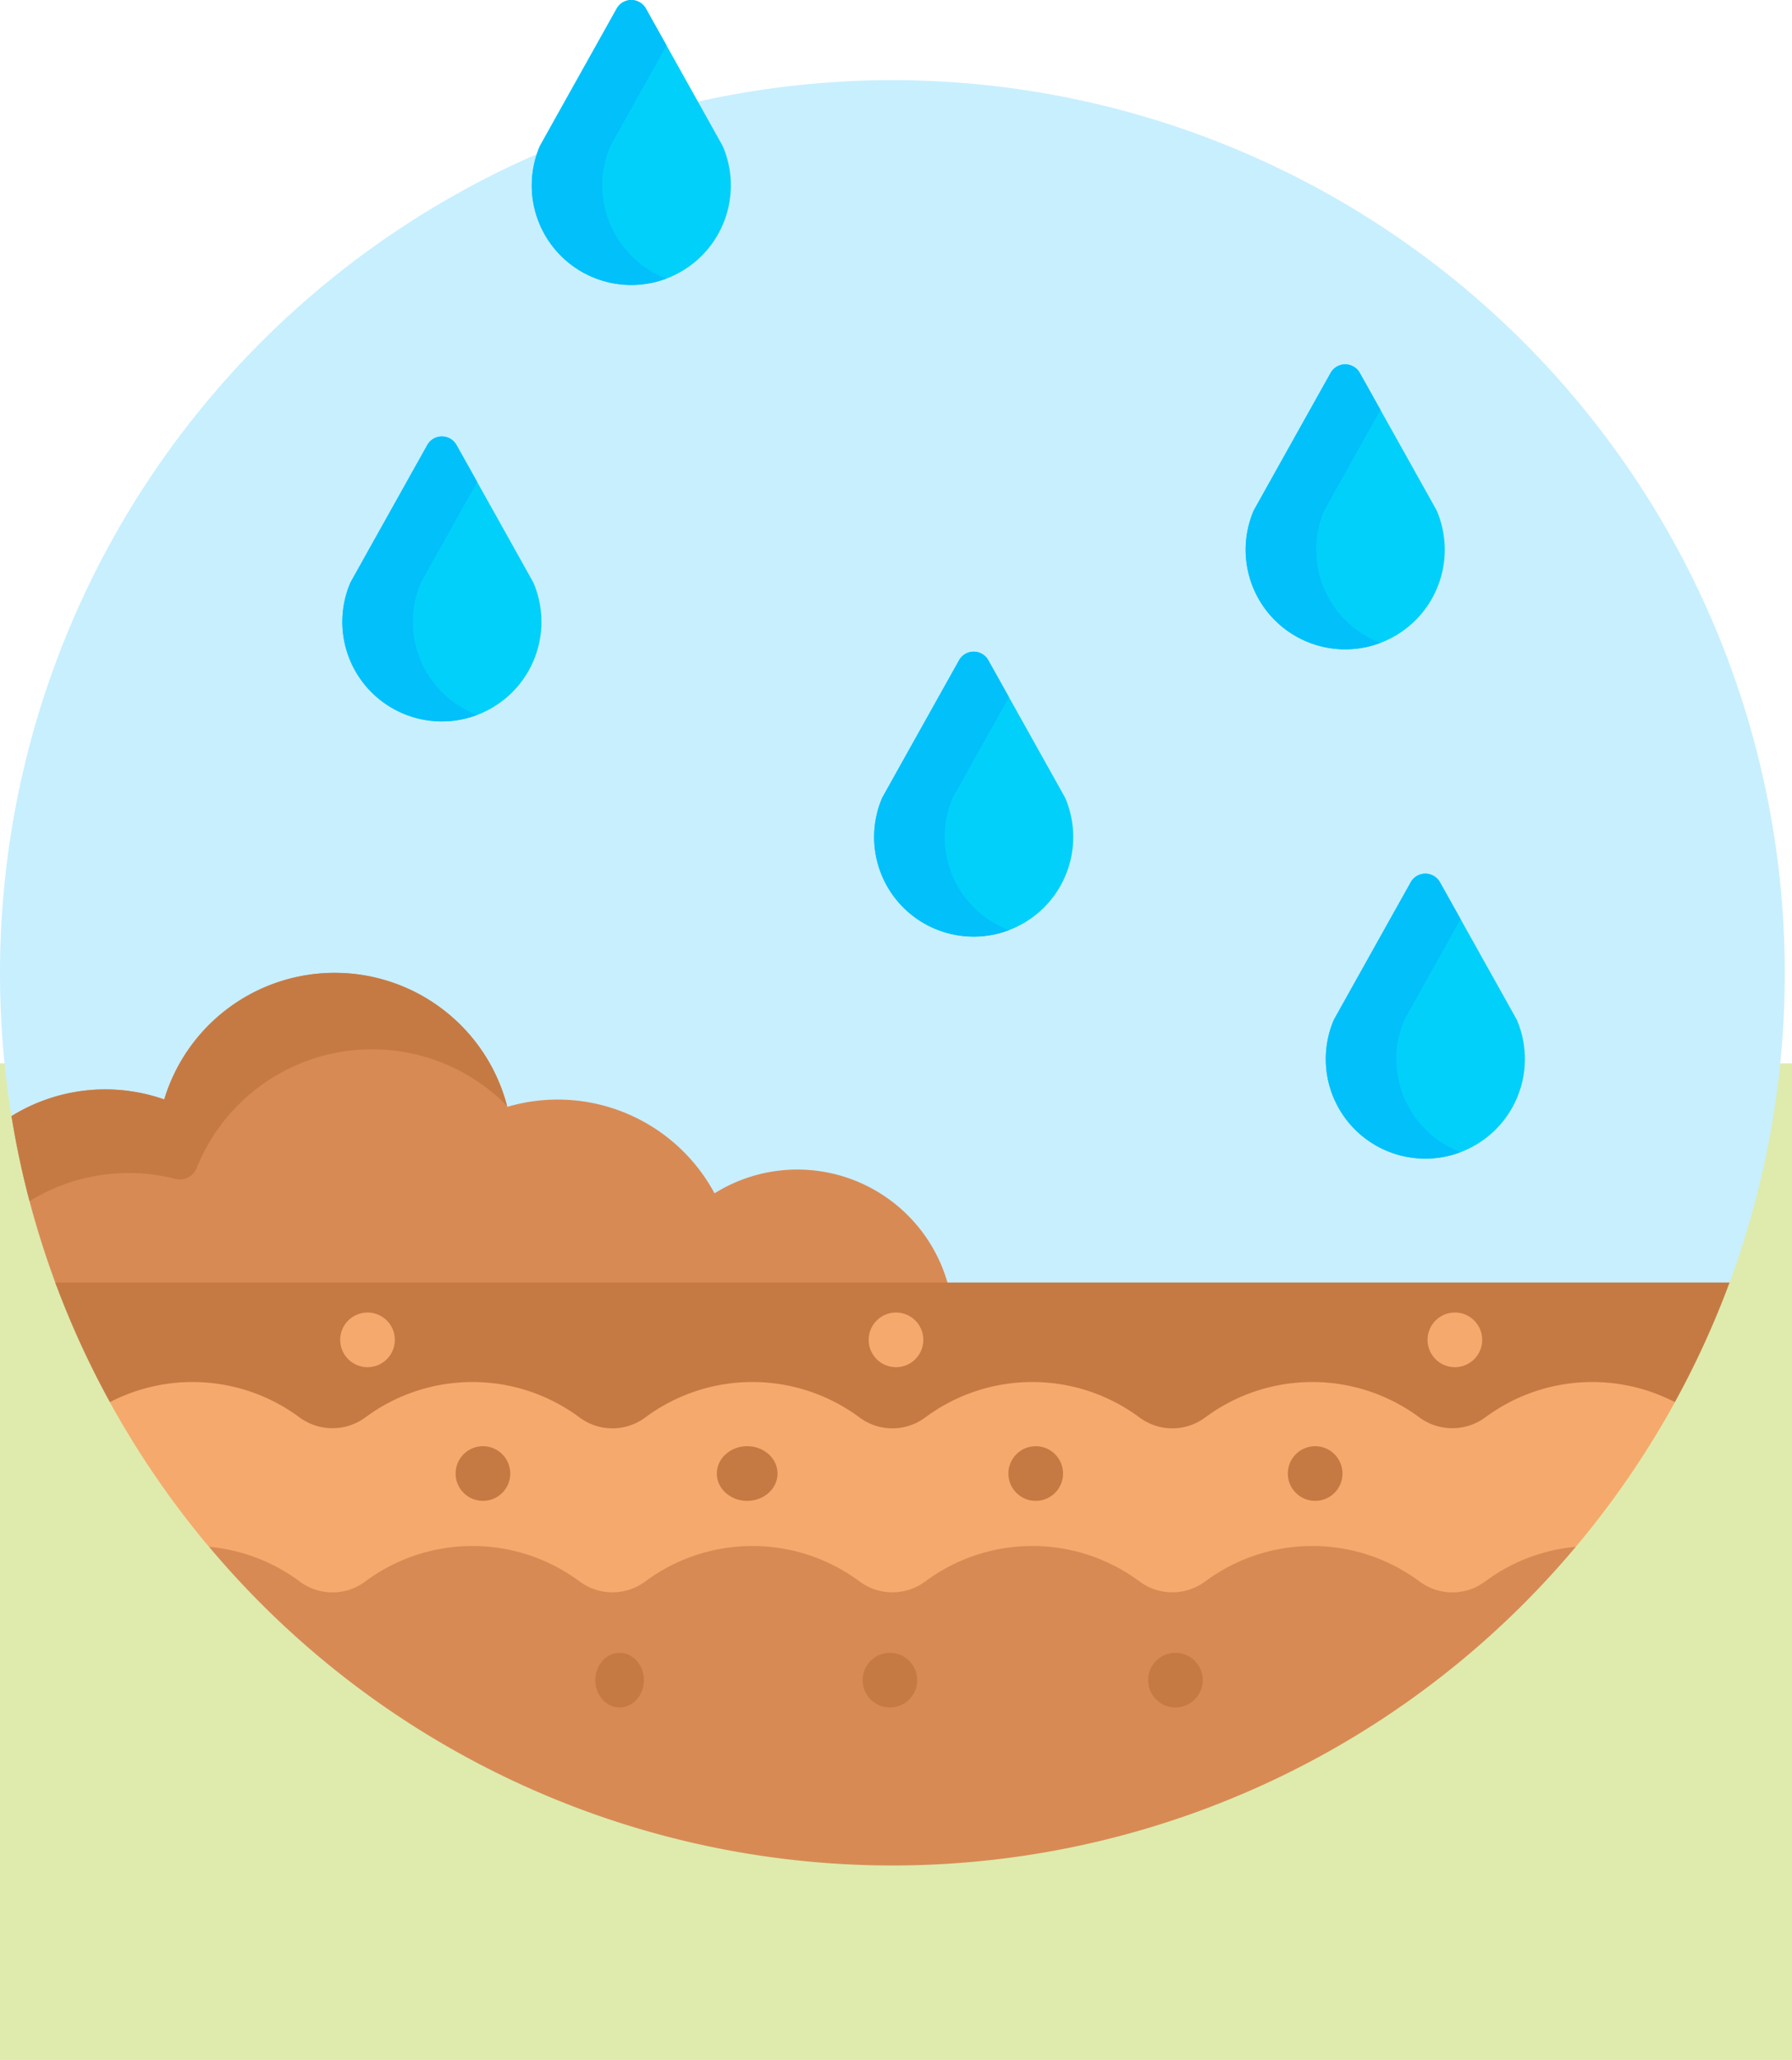 <svg xmlns="http://www.w3.org/2000/svg" width="295" height="339" viewBox="0 0 295 339">
  <g id="Grupo_85404" data-name="Grupo 85404" transform="translate(8808 -2784)">
    <rect id="Rectángulo_34613" data-name="Rectángulo 34613" width="295" height="164" transform="translate(-8808 2959)" fill="#deebad"/>
    <g id="suelo" transform="translate(-8819 2784)">
      <path id="Trazado_121022" data-name="Trazado 121022" d="M157.469,22A146.972,146.972,0,0,0,12.893,192.484L35.7,205.744a286.174,286.174,0,0,0,260.021,14.127A146.988,146.988,0,0,0,157.469,22Z" transform="translate(0 -8.809)" fill="#c8effe"/>
      <path id="Trazado_121023" data-name="Trazado 121023" d="M168.4,318.566a25.721,25.721,0,0,0-38.509-15.278,29.324,29.324,0,0,0-34.112-14.231A29.325,29.325,0,0,0,39.3,287.84a29.319,29.319,0,0,0-25.14,2.74,145.856,145.856,0,0,0,7.426,27.986Z" transform="translate(-1.264 -106.904)" fill="#d88a55"/>
      <g id="Grupo_85372" data-name="Grupo 85372" transform="translate(12.892 160.096)">
        <path id="Trazado_121024" data-name="Trazado 121024" d="M33.44,299.955a31.063,31.063,0,0,1,7.673.959,3,3,0,0,0,3.531-1.78,31.113,31.113,0,0,1,51.094-10.215A29.323,29.323,0,0,0,39.3,287.84a29.319,29.319,0,0,0-25.14,2.74q1.149,7.119,2.972,14a30.964,30.964,0,0,1,16.312-4.621Z" transform="translate(-14.156 -267)" fill="#c57a44"/>
      </g>
      <g id="Grupo_85388" data-name="Grupo 85388" transform="translate(67.363 0)">
        <g id="Grupo_85375" data-name="Grupo 85375" transform="translate(161.895 143.78)">
          <g id="Grupo_85374" data-name="Grupo 85374">
            <g id="Grupo_85373" data-name="Grupo 85373">
              <path id="Trazado_121025" data-name="Trazado 121025" d="M391.384,286.685a16.388,16.388,0,0,1-15.061-22.84c.038-.088,12.658-22.647,12.658-22.647a2.753,2.753,0,0,1,4.805,0s12.621,22.559,12.658,22.646a16.388,16.388,0,0,1-15.06,22.841Z" transform="translate(-375 -239.79)" fill="#01d0fb"/>
            </g>
          </g>
          <path id="Trazado_121026" data-name="Trazado 121026" d="M386.6,270.3a16.279,16.279,0,0,1,1.323-6.455c.025-.058,5.518-9.883,9.259-16.571l-3.4-6.076a2.753,2.753,0,0,0-4.805,0s-12.621,22.559-12.658,22.647a16.381,16.381,0,0,0,20.862,21.775A16.41,16.41,0,0,1,386.6,270.3Z" transform="translate(-375 -239.79)" fill="#01c0fa"/>
        </g>
        <g id="Grupo_85378" data-name="Grupo 85378" transform="translate(87.543 107.244)">
          <g id="Grupo_85377" data-name="Grupo 85377">
            <g id="Grupo_85376" data-name="Grupo 85376">
              <path id="Trazado_121027" data-name="Trazado 121027" d="M267.384,225.751a16.388,16.388,0,0,1-15.061-22.84c.038-.088,12.658-22.647,12.658-22.647a2.753,2.753,0,0,1,4.805,0s12.621,22.559,12.658,22.646a16.388,16.388,0,0,1-15.06,22.841Z" transform="translate(-251 -178.856)" fill="#01d0fb"/>
            </g>
          </g>
          <path id="Trazado_121028" data-name="Trazado 121028" d="M262.6,209.367a16.278,16.278,0,0,1,1.323-6.455c.025-.058,5.518-9.883,9.259-16.571l-3.4-6.076a2.753,2.753,0,0,0-4.805,0s-12.621,22.559-12.658,22.647a16.381,16.381,0,0,0,20.862,21.775,16.41,16.41,0,0,1-10.583-15.32Z" transform="translate(-251 -178.856)" fill="#01c0fa"/>
        </g>
        <g id="Grupo_85381" data-name="Grupo 85381" transform="translate(148.703 59.961)">
          <g id="Grupo_85380" data-name="Grupo 85380">
            <g id="Grupo_85379" data-name="Grupo 85379">
              <path id="Trazado_121029" data-name="Trazado 121029" d="M369.384,146.9a16.388,16.388,0,0,1-15.061-22.84c.038-.088,12.658-22.647,12.658-22.647a2.753,2.753,0,0,1,4.805,0s12.621,22.559,12.658,22.646a16.388,16.388,0,0,1-15.06,22.841Z" transform="translate(-353 -100)" fill="#01d0fb"/>
            </g>
          </g>
          <path id="Trazado_121030" data-name="Trazado 121030" d="M364.6,130.512a16.278,16.278,0,0,1,1.323-6.455c.025-.058,5.518-9.883,9.259-16.571l-3.4-6.076a2.753,2.753,0,0,0-4.805,0s-12.621,22.559-12.658,22.647a16.381,16.381,0,0,0,20.862,21.775A16.41,16.41,0,0,1,364.6,130.512Z" transform="translate(-353 -100)" fill="#01c0fa"/>
        </g>
        <g id="Grupo_85384" data-name="Grupo 85384" transform="translate(31.18)">
          <g id="Grupo_85383" data-name="Grupo 85383">
            <g id="Grupo_85382" data-name="Grupo 85382">
              <path id="Trazado_121031" data-name="Trazado 121031" d="M173.384,46.9a16.388,16.388,0,0,1-15.061-22.839c.038-.088,12.658-22.647,12.658-22.647a2.753,2.753,0,0,1,4.805,0s12.621,22.559,12.658,22.646A16.388,16.388,0,0,1,173.384,46.9Z" transform="translate(-157 0)" fill="#01d0fb"/>
            </g>
          </g>
          <path id="Trazado_121032" data-name="Trazado 121032" d="M168.6,30.512a16.278,16.278,0,0,1,1.323-6.455c.025-.058,5.518-9.883,9.259-16.571l-3.4-6.076a2.753,2.753,0,0,0-4.805,0s-12.621,22.559-12.658,22.647a16.381,16.381,0,0,0,20.862,21.776A16.41,16.41,0,0,1,168.6,30.512Z" transform="translate(-157 0)" fill="#01c0fa"/>
        </g>
        <g id="Grupo_85387" data-name="Grupo 85387" transform="translate(0 71.827)">
          <g id="Grupo_85386" data-name="Grupo 85386" transform="translate(0)">
            <g id="Grupo_85385" data-name="Grupo 85385">
              <path id="Trazado_121033" data-name="Trazado 121033" d="M121.384,166.685a16.388,16.388,0,0,1-15.061-22.84c.038-.088,12.658-22.647,12.658-22.647a2.754,2.754,0,0,1,4.805,0s12.621,22.559,12.658,22.646a16.388,16.388,0,0,1-15.06,22.841Z" transform="translate(-105 -119.79)" fill="#01d0fb"/>
            </g>
          </g>
          <path id="Trazado_121034" data-name="Trazado 121034" d="M116.6,150.3a16.279,16.279,0,0,1,1.323-6.455c.025-.058,5.518-9.883,9.259-16.571l-3.4-6.076a2.753,2.753,0,0,0-4.805,0s-12.621,22.559-12.658,22.647a16.381,16.381,0,0,0,20.862,21.775A16.41,16.41,0,0,1,116.6,150.3Z" transform="translate(-105 -119.79)" fill="#01c0fa"/>
        </g>
      </g>
      <path id="Trazado_121035" data-name="Trazado 121035" d="M35.156,371.689c.235.088.471.171.706.259a29.521,29.521,0,0,1,30.5,2.842,9.16,9.16,0,0,0,10.869,0,29.573,29.573,0,0,1,35.219,0,9.072,9.072,0,0,0,10.869,0,29.573,29.573,0,0,1,35.219,0,9.071,9.071,0,0,0,10.869,0,29.573,29.573,0,0,1,35.219,0,9.072,9.072,0,0,0,10.869,0,29.573,29.573,0,0,1,35.219,0,9.16,9.16,0,0,0,10.869,0,29.521,29.521,0,0,1,30.5-2.842c.235-.088.471-.171.706-.259a146.223,146.223,0,0,0,9-19.689H26.156a146.072,146.072,0,0,0,9,19.689Z" transform="translate(-6.068 -140.938)" fill="#c57a44"/>
      <path id="Trazado_121036" data-name="Trazado 121036" d="M57.481,406.431c.432.254.867.5,1.3.751a29.443,29.443,0,0,1,13.654,5.58,9.018,9.018,0,0,0,10.8-.052,29.573,29.573,0,0,1,35.219,0,9.072,9.072,0,0,0,10.869,0,29.573,29.573,0,0,1,35.219,0,9.072,9.072,0,0,0,10.869,0,29.573,29.573,0,0,1,35.219,0,9.072,9.072,0,0,0,10.869,0,29.573,29.573,0,0,1,35.219,0,9.019,9.019,0,0,0,10.8.052,29.449,29.449,0,0,1,13.654-5.58c.433-.251.868-.5,1.3-.751l0,.011A147.329,147.329,0,0,0,298.8,382.627a29.571,29.571,0,0,0-31.21,2.5,9.16,9.16,0,0,1-10.869,0,29.573,29.573,0,0,0-35.219,0,9.073,9.073,0,0,1-10.869,0,29.573,29.573,0,0,0-35.219,0,9.072,9.072,0,0,1-10.869,0,29.573,29.573,0,0,0-35.219,0,9.072,9.072,0,0,1-10.869,0,29.573,29.573,0,0,0-35.219,0,9.16,9.16,0,0,1-10.869,0,29.571,29.571,0,0,0-31.21-2.5,147.273,147.273,0,0,0,16.325,23.816.04.04,0,0,0,0-.012Z" transform="translate(-12.075 -151.874)" fill="#f6a96c"/>
      <path id="Trazado_121037" data-name="Trazado 121037" d="M293.377,424.449a29.45,29.45,0,0,0-14.954,5.731,9.018,9.018,0,0,1-10.8-.052,29.573,29.573,0,0,0-35.219,0,9.072,9.072,0,0,1-10.869,0,29.573,29.573,0,0,0-35.219,0,9.072,9.072,0,0,1-10.869,0,29.573,29.573,0,0,0-35.219,0,9.072,9.072,0,0,1-10.869,0,29.573,29.573,0,0,0-35.219,0,9.019,9.019,0,0,1-10.8.052,29.45,29.45,0,0,0-14.954-5.731,146.887,146.887,0,0,0,225,0Z" transform="translate(-22.974 -169.891)" fill="#d88a55"/>
      <g id="Grupo_85389" data-name="Grupo 85389" transform="translate(85.931 237.985)">
        <ellipse id="Elipse_5042" data-name="Elipse 5042" cx="4" cy="4.5" rx="4" ry="4.5" transform="translate(23.069 34.015)" fill="#c57a44"/>
        <circle id="Elipse_5043" data-name="Elipse 5043" cx="4.5" cy="4.5" r="4.5" transform="translate(67.069 34.015)" fill="#c57a44"/>
        <circle id="Elipse_5044" data-name="Elipse 5044" cx="4.5" cy="4.5" r="4.5" transform="translate(114.069 34.015)" fill="#c57a44"/>
        <ellipse id="Elipse_5045" data-name="Elipse 5045" cx="5" cy="4.5" rx="5" ry="4.5" transform="translate(43.069 0.015)" fill="#c57a44"/>
        <circle id="Elipse_5046" data-name="Elipse 5046" cx="4.5" cy="4.5" r="4.5" transform="translate(0.069 0.015)" fill="#c57a44"/>
        <circle id="Elipse_5047" data-name="Elipse 5047" cx="4.5" cy="4.5" r="4.5" transform="translate(91.069 0.015)" fill="#c57a44"/>
        <circle id="Elipse_5048" data-name="Elipse 5048" cx="4.5" cy="4.5" r="4.5" transform="translate(137.069 0.015)" fill="#c57a44"/>
      </g>
      <circle id="Elipse_5049" data-name="Elipse 5049" cx="4.5" cy="4.5" r="4.5" transform="translate(246 216)" fill="#f6a96c"/>
      <circle id="Elipse_5050" data-name="Elipse 5050" cx="4.5" cy="4.5" r="4.5" transform="translate(154 216)" fill="#f6a96c"/>
      <circle id="Elipse_5051" data-name="Elipse 5051" cx="4.5" cy="4.5" r="4.5" transform="translate(67 216)" fill="#f6a96c"/>
    </g>
  </g>
</svg>
